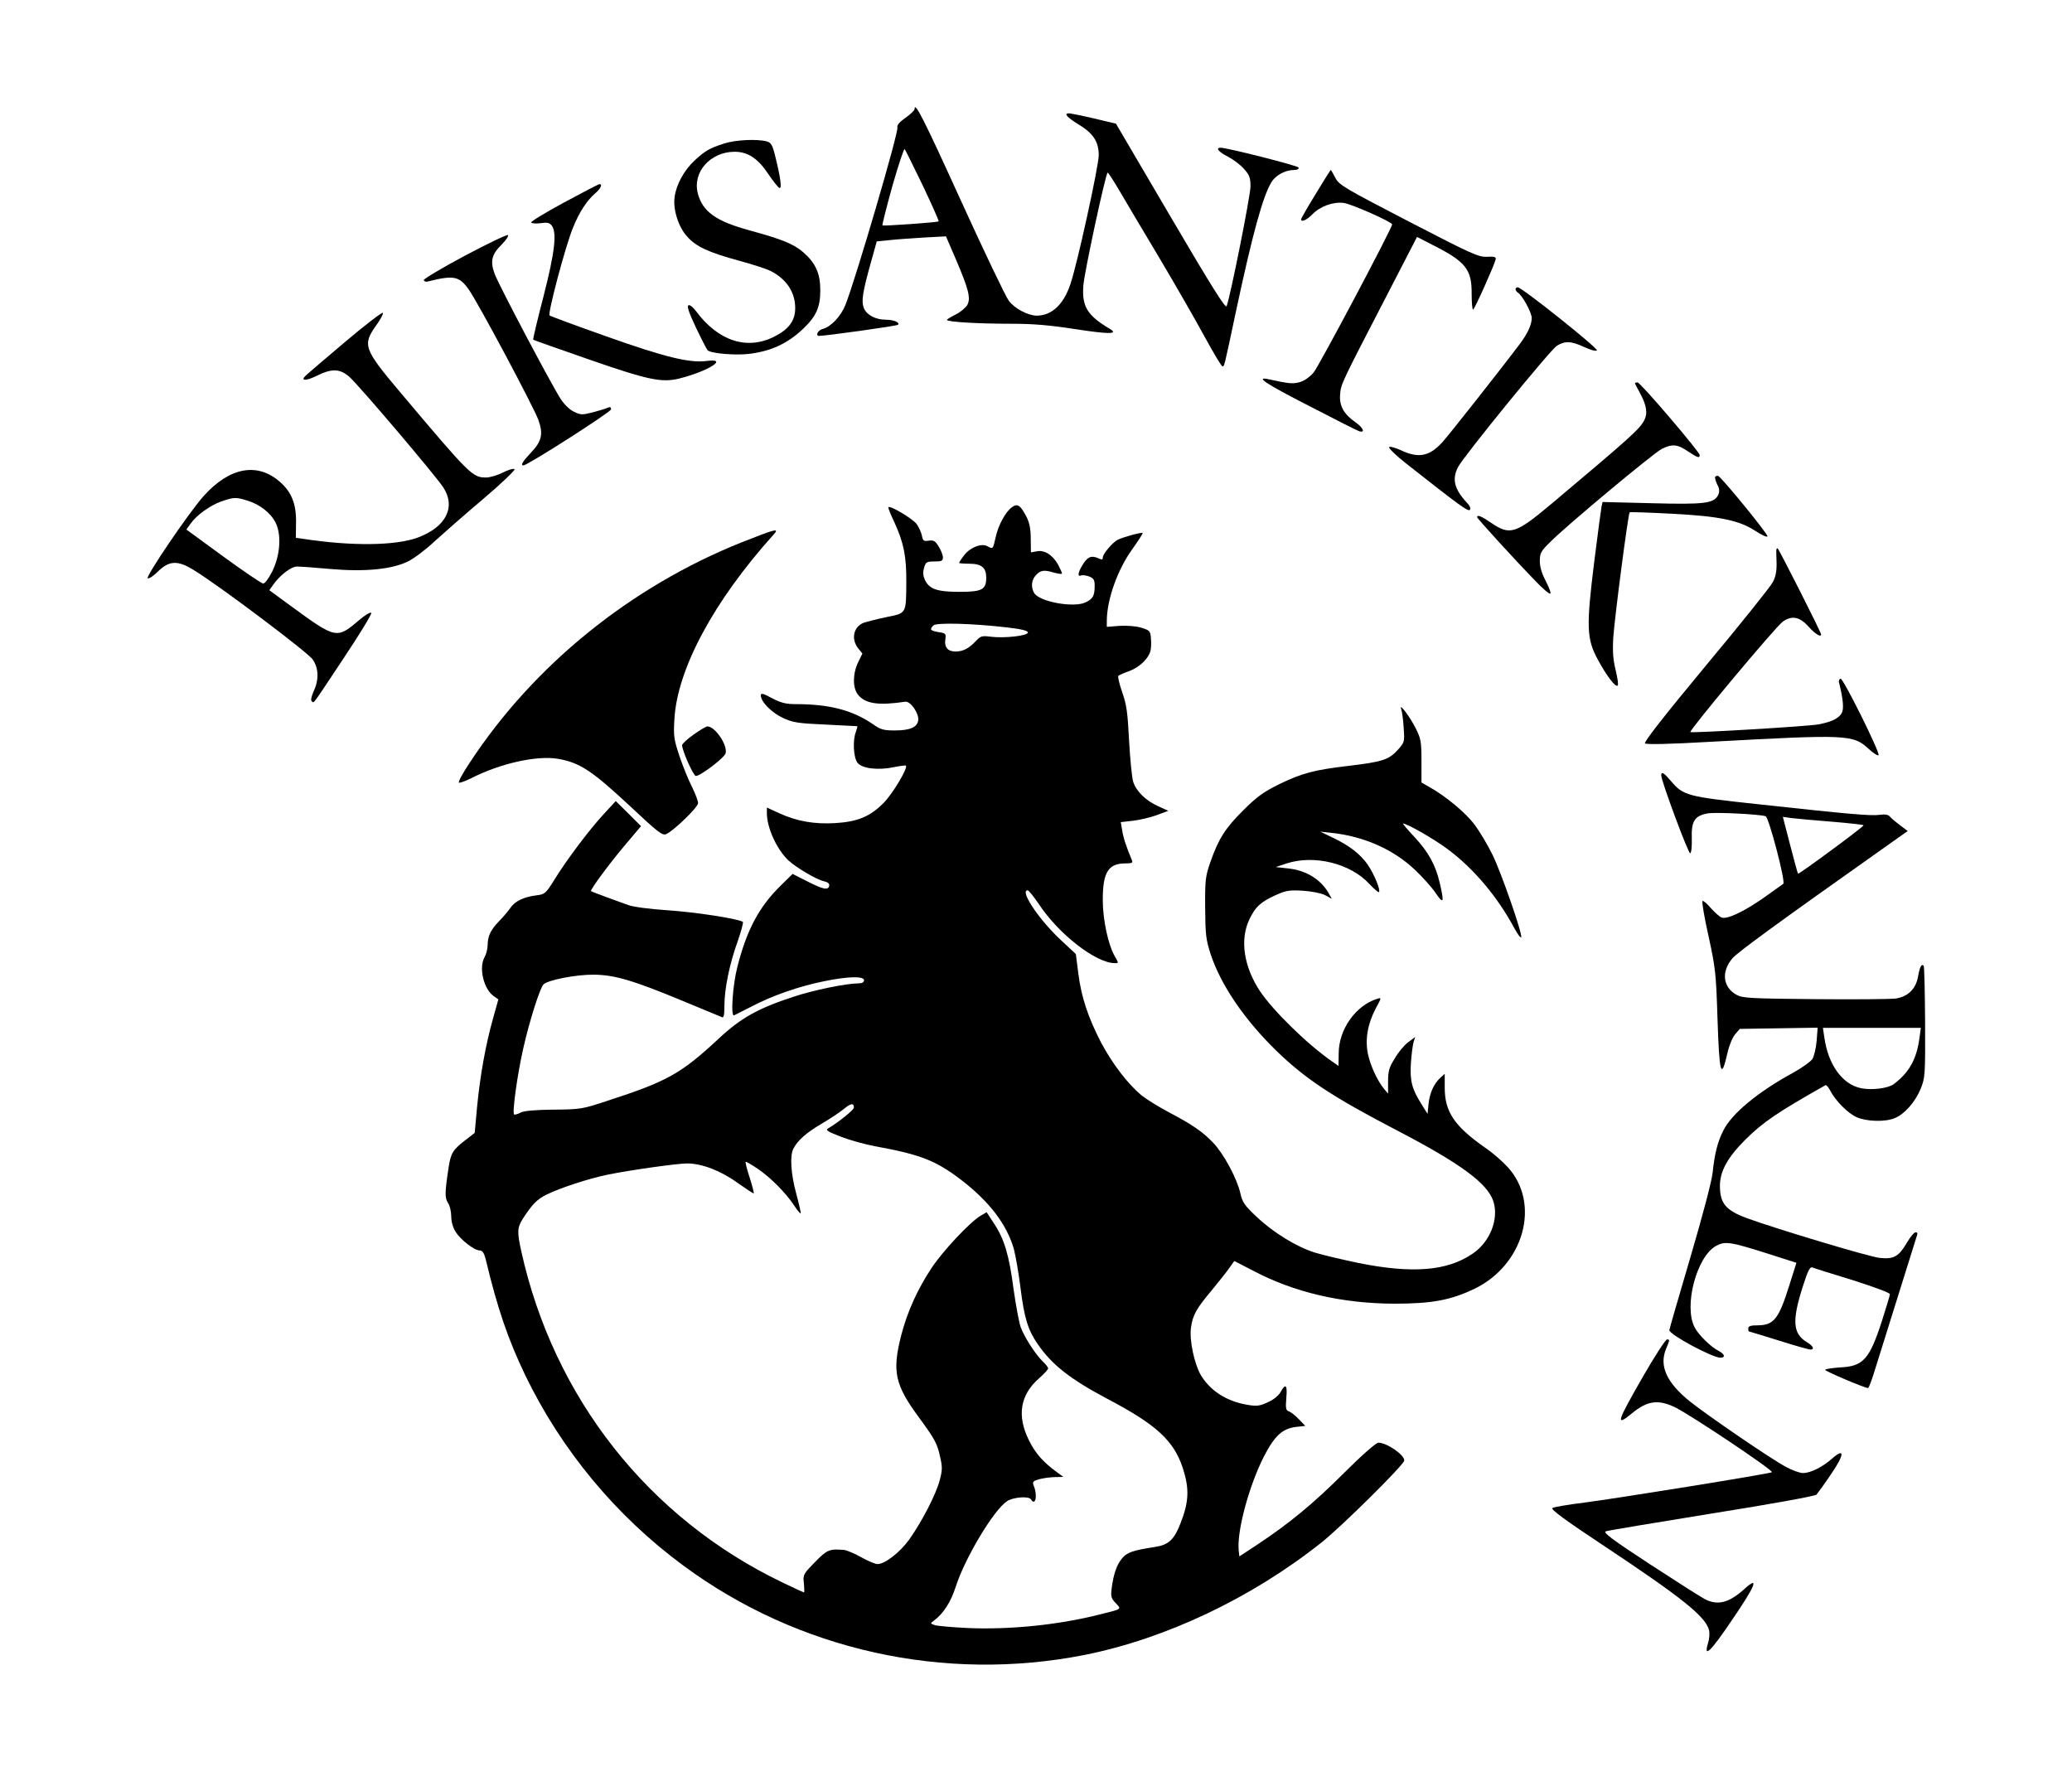 <?xml version="1.0" standalone="no"?>
<!DOCTYPE svg PUBLIC "-//W3C//DTD SVG 20010904//EN"
 "http://www.w3.org/TR/2001/REC-SVG-20010904/DTD/svg10.dtd">
<svg version="1.0" xmlns="http://www.w3.org/2000/svg"
 width="1024pt" height="885pt" viewBox="0 0 1024 885"
 preserveAspectRatio="xMidYMid meet">

<g transform="translate(0,885) scale(0.1,-0.1)"
fill="#000000" stroke="none">
<path d="M4520 8311 c0 -6 -20 -26 -45 -43 -31 -22 -43 -37 -40 -48 7 -22
-206 -749 -257 -877 -22 -56 -72 -109 -113 -119 -22 -5 -37 -34 -17 -34 32 0
385 49 390 55 11 11 -22 25 -61 25 -50 0 -95 24 -108 58 -13 33 -6 77 33 218
l31 111 61 6 c33 4 111 9 171 13 l110 6 47 -109 c65 -152 77 -197 58 -231 -9
-14 -34 -35 -58 -47 -23 -11 -42 -23 -42 -26 0 -10 153 -19 315 -19 114 0 192
-7 322 -27 163 -25 212 -25 169 1 -113 67 -140 111 -132 216 5 64 108 545 120
557 2 2 28 -38 58 -89 30 -51 118 -200 196 -330 78 -131 178 -305 223 -388 45
-82 85 -150 90 -150 10 0 6 -18 68 275 82 383 132 564 174 634 21 35 69 61
113 61 15 0 24 5 22 12 -3 9 -345 96 -385 98 -28 0 -10 -21 35 -44 27 -14 63
-41 80 -61 27 -30 32 -44 32 -86 0 -46 -100 -547 -118 -592 -5 -14 -75 98
-277 442 l-270 460 -110 26 c-60 14 -116 25 -122 25 -27 0 -11 -19 46 -54 74
-45 101 -86 101 -153 0 -53 -106 -538 -140 -637 -34 -102 -93 -156 -167 -156
-44 1 -108 35 -137 73 -15 19 -121 241 -236 493 -185 407 -230 495 -230 455z
m41 -379 c45 -95 80 -174 78 -176 -5 -5 -273 -24 -278 -20 -2 2 20 89 49 194
30 104 57 187 61 183 4 -5 44 -86 90 -181z"/>
<path d="M3580 8141 c-73 -23 -95 -36 -147 -84 -52 -48 -91 -119 -99 -181 -9
-60 19 -148 61 -194 45 -51 104 -78 252 -119 68 -18 141 -42 161 -52 79 -40
122 -105 122 -184 0 -62 -32 -105 -104 -141 -135 -68 -277 -21 -386 126 -16
21 -31 33 -38 29 -8 -5 4 -39 38 -111 27 -57 53 -107 57 -111 16 -16 138 -26
204 -18 109 13 191 51 267 123 66 62 86 108 86 191 0 84 -23 135 -85 189 -48
41 -106 64 -263 107 -166 45 -233 92 -257 182 -28 105 60 206 181 207 66 0
116 -33 167 -110 24 -36 49 -67 55 -69 13 -4 6 49 -20 154 -14 58 -21 70 -42
76 -47 13 -155 8 -210 -10z"/>
<path d="M6502 7891 c-40 -65 -72 -121 -72 -125 0 -16 29 -3 55 24 38 40 104
64 156 57 38 -5 239 -94 239 -106 0 -19 -362 -701 -388 -732 -21 -24 -47 -42
-70 -48 -34 -9 -53 -7 -149 14 -76 17 -21 -20 200 -133 127 -66 238 -122 246
-124 29 -7 18 18 -20 45 -58 40 -81 82 -76 138 4 51 4 51 224 476 l156 302 76
-39 c165 -83 195 -121 194 -242 0 -43 3 -78 7 -78 7 0 104 217 112 249 2 11
-8 14 -43 12 -42 -2 -75 13 -388 175 -320 166 -344 180 -362 216 -11 21 -21
38 -22 38 -2 0 -35 -53 -75 -119z"/>
<path d="M2787 7849 c-92 -50 -165 -94 -162 -99 3 -4 24 -6 47 -3 33 5 44 2
55 -12 26 -36 15 -131 -41 -350 -30 -115 -53 -212 -51 -214 3 -2 127 -46 277
-98 291 -101 358 -115 444 -94 146 37 248 102 136 87 -84 -11 -207 19 -494
121 -150 53 -277 100 -282 104 -10 9 77 338 115 432 31 78 70 137 111 172 26
22 37 45 21 45 -5 0 -83 -41 -176 -91z"/>
<path d="M2297 7586 c-114 -61 -205 -115 -203 -121 2 -5 10 -8 17 -7 131 33
158 28 205 -38 46 -64 323 -584 345 -646 25 -70 16 -106 -38 -162 -40 -43 -52
-62 -36 -62 20 0 433 264 433 277 0 11 -5 13 -17 8 -10 -5 -43 -15 -74 -23
-51 -13 -60 -13 -92 3 -22 10 -48 36 -66 63 -52 82 -310 571 -327 620 -22 61
-14 95 35 143 21 21 35 42 32 47 -3 5 -99 -41 -214 -102z"/>
<path d="M7490 7421 c0 -6 5 -13 11 -17 23 -14 69 -99 69 -126 0 -32 -20 -76
-59 -128 -80 -107 -358 -460 -385 -488 -63 -68 -117 -78 -203 -37 -29 13 -55
20 -58 15 -3 -5 34 -41 82 -79 268 -211 308 -240 317 -231 6 6 1 20 -16 37
-61 67 -73 115 -42 175 28 54 456 579 488 599 41 25 70 24 135 -6 30 -14 58
-22 63 -17 9 9 -371 312 -391 312 -6 0 -11 -4 -11 -9z"/>
<path d="M1704 7159 c-98 -83 -185 -157 -193 -165 -28 -27 0 -28 55 -1 74 37
114 35 160 -5 48 -42 427 -489 465 -547 63 -98 13 -196 -127 -248 -109 -40
-325 -43 -566 -6 l-36 5 1 72 c2 94 -21 153 -79 204 -112 99 -250 73 -378 -70
-74 -83 -290 -402 -276 -406 7 -3 29 12 50 33 56 55 98 57 177 8 122 -74 566
-408 589 -443 29 -43 31 -99 4 -157 -12 -27 -15 -45 -9 -49 13 -7 -8 -36 158
214 78 117 139 217 136 223 -4 5 -30 -10 -58 -34 -114 -97 -115 -96 -345 72
l-101 74 19 27 c34 48 89 90 118 90 15 0 89 -5 164 -12 172 -15 303 -2 384 37
30 15 89 59 131 99 43 39 151 134 241 210 90 76 159 143 155 147 -5 5 -31 -3
-57 -16 -27 -14 -65 -25 -84 -25 -67 0 -81 14 -423 420 -182 216 -189 235
-119 333 22 31 36 58 32 61 -5 3 -90 -62 -188 -145z m-482 -783 c61 -18 115
-60 140 -109 30 -60 23 -162 -17 -242 -18 -35 -36 -60 -45 -59 -8 1 -97 61
-197 134 l-182 133 20 28 c30 43 97 91 153 111 62 21 71 22 128 4z"/>
<path d="M8080 6956 c0 -2 11 -23 24 -47 34 -62 40 -102 22 -136 -23 -44 -65
-82 -461 -415 -174 -146 -203 -155 -294 -93 -48 33 -71 43 -71 29 0 -6 180
-204 289 -316 35 -37 68 -65 73 -62 4 3 -6 30 -22 61 -20 38 -30 70 -30 100 0
40 5 49 53 96 83 83 508 437 549 458 51 26 78 24 129 -11 48 -32 59 -36 59
-19 0 16 -293 359 -307 359 -7 0 -13 -2 -13 -4z"/>
<path d="M8477 6494 c-3 -4 1 -20 9 -37 12 -22 13 -35 6 -52 -20 -43 -66 -49
-329 -42 l-243 6 -5 -22 c-2 -12 -19 -134 -36 -272 -40 -322 -38 -382 17 -484
44 -81 88 -140 99 -129 4 4 -1 37 -10 75 -13 52 -16 91 -12 163 7 101 73 609
81 618 3 2 96 -1 208 -7 237 -12 335 -33 415 -86 29 -19 55 -31 58 -26 5 9
-227 293 -244 299 -4 1 -10 0 -14 -4z"/>
<path d="M5002 6344 c-32 -22 -70 -92 -82 -152 -13 -57 -13 -57 -41 -41 -30
15 -84 -6 -114 -45 -14 -18 -25 -35 -25 -38 0 -2 23 -4 50 -4 61 0 84 -19 84
-69 0 -59 -20 -70 -132 -70 -110 0 -149 13 -171 59 -9 20 -11 37 -4 60 8 28
12 31 51 31 35 0 42 3 42 20 0 11 -9 35 -21 54 -17 28 -25 32 -49 29 -25 -4
-29 -1 -34 25 -3 16 -15 41 -25 56 -21 29 -141 99 -141 83 0 -5 13 -38 30 -73
46 -100 60 -170 59 -294 -1 -160 2 -155 -99 -175 -47 -10 -97 -23 -112 -28
-50 -20 -63 -80 -27 -126 l21 -26 -21 -43 c-27 -56 -28 -126 -1 -160 36 -45
100 -55 234 -35 25 4 68 -57 64 -91 -4 -35 -40 -51 -116 -51 -55 0 -70 4 -108
31 -101 69 -214 99 -380 99 -49 0 -74 6 -118 29 -46 25 -56 27 -56 14 0 -31
53 -85 109 -111 49 -23 75 -27 211 -33 85 -4 156 -8 157 -8 1 -1 -2 -13 -7
-27 -17 -43 -12 -129 8 -154 23 -29 104 -38 182 -21 29 6 55 9 57 7 11 -11
-64 -137 -109 -183 -68 -69 -129 -94 -240 -101 -104 -6 -189 9 -275 48 l-63
29 0 -28 c0 -72 49 -179 106 -233 39 -36 139 -95 175 -103 21 -5 29 -12 27
-23 -5 -23 -30 -18 -112 24 l-69 35 -59 -58 c-107 -105 -168 -220 -214 -402
-23 -89 -34 -247 -16 -239 4 2 43 22 87 44 105 55 233 99 355 124 121 25 200
27 200 5 0 -10 -10 -15 -28 -15 -58 0 -221 -33 -320 -66 -175 -57 -261 -105
-370 -207 -187 -174 -254 -211 -549 -307 -124 -41 -133 -43 -268 -44 -91 -1
-148 -6 -163 -15 -13 -7 -27 -11 -31 -9 -11 4 15 194 45 327 31 137 82 297
100 316 23 22 162 49 249 48 102 -1 194 -28 435 -128 102 -42 191 -79 198 -82
9 -4 12 11 12 55 0 83 25 208 65 318 18 52 30 96 26 98 -25 16 -234 48 -368
57 -90 6 -175 17 -198 26 -22 8 -71 26 -110 40 -38 14 -72 27 -74 29 -6 5 88
133 170 230 l77 91 -62 62 -63 62 -58 -63 c-70 -75 -186 -229 -246 -327 -42
-67 -46 -71 -89 -76 -62 -8 -105 -29 -127 -61 -10 -15 -35 -45 -56 -66 -43
-45 -57 -74 -57 -121 -1 -18 -7 -43 -15 -57 -30 -52 -5 -158 45 -193 l23 -16
-26 -93 c-37 -131 -64 -283 -79 -436 l-12 -131 -49 -38 c-59 -46 -69 -62 -80
-133 -19 -125 -19 -150 -3 -175 9 -13 16 -43 16 -66 0 -25 8 -55 21 -76 25
-40 93 -93 120 -93 13 0 21 -12 29 -42 59 -247 111 -397 195 -573 179 -371
449 -697 783 -943 566 -418 1288 -578 1982 -441 401 80 825 281 1170 555 101
80 410 386 410 406 0 29 -87 88 -128 88 -11 0 -81 -61 -168 -148 -153 -153
-271 -250 -429 -355 l-90 -59 -3 27 c-11 93 50 321 125 468 53 102 91 137 159
145 l45 5 -32 33 c-18 19 -40 36 -50 39 -14 5 -16 15 -12 65 6 66 -3 76 -29
29 -11 -18 -36 -38 -64 -50 -40 -18 -53 -20 -104 -11 -101 18 -180 70 -226
147 -32 56 -57 174 -48 234 9 63 26 93 104 186 36 44 76 94 88 112 l22 31 93
-48 c202 -107 438 -162 697 -163 186 0 278 17 396 73 245 118 329 420 167 600
-25 28 -75 72 -112 97 -153 107 -201 178 -201 297 l0 69 -21 -19 c-32 -29 -53
-74 -59 -129 l-5 -50 -31 50 c-47 74 -57 116 -51 204 3 42 9 87 13 101 l8 25
-35 -26 c-19 -14 -49 -50 -66 -80 -28 -44 -33 -63 -33 -114 l0 -60 -21 25
c-34 43 -66 113 -79 173 -14 71 -1 148 40 225 28 51 28 53 7 46 -106 -32 -191
-151 -191 -270 l-1 -62 -30 21 c-123 85 -293 251 -359 350 -79 120 -99 253
-52 352 29 62 55 87 130 121 51 23 67 26 135 22 45 -3 90 -12 110 -22 l33 -18
-18 32 c-39 65 -110 109 -197 118 l-62 7 54 18 c136 44 315 0 408 -101 23 -25
45 -43 48 -41 9 10 -23 87 -55 135 -37 53 -92 96 -175 135 l-60 29 55 -6 c160
-17 305 -81 412 -182 39 -37 86 -89 104 -117 39 -56 42 -46 19 53 -21 89 -56
152 -126 227 -34 36 -58 65 -55 65 20 0 153 -76 221 -127 128 -95 246 -235
330 -392 16 -29 31 -49 33 -43 6 19 -98 318 -142 408 -24 49 -64 116 -89 149
-44 59 -142 140 -222 185 l-40 23 0 106 c0 96 -3 111 -28 161 -29 58 -85 132
-72 95 4 -11 10 -52 12 -91 5 -71 5 -72 -30 -111 -44 -48 -75 -58 -243 -78
-170 -20 -230 -36 -343 -91 -77 -38 -110 -62 -176 -128 -89 -88 -123 -141
-163 -256 -24 -69 -27 -87 -26 -225 1 -134 4 -159 27 -230 50 -153 169 -327
328 -481 143 -138 275 -225 592 -390 315 -164 448 -262 477 -350 29 -88 -16
-203 -104 -261 -125 -85 -298 -98 -561 -45 -82 17 -179 40 -215 51 -91 28
-208 100 -289 177 -60 56 -71 72 -81 117 -17 74 -83 196 -134 249 -52 55 -105
91 -221 152 -49 26 -110 64 -134 83 -68 57 -143 155 -199 260 -65 126 -98 225
-113 343 l-12 95 -75 70 c-109 102 -204 245 -163 245 5 0 30 -31 55 -68 98
-149 283 -292 376 -292 19 0 19 0 0 33 -33 56 -60 182 -60 279 0 137 27 181
112 181 32 0 38 3 32 16 -27 64 -43 112 -48 147 l-7 41 62 7 c34 4 87 17 117
28 l56 21 -49 22 c-63 28 -111 76 -125 123 -6 21 -15 111 -20 202 -7 138 -12
177 -34 239 -14 41 -23 78 -19 81 5 4 29 15 55 24 49 18 94 61 104 100 3 13 4
40 2 62 -3 36 -6 39 -48 52 -27 8 -70 11 -107 9 l-63 -5 0 32 c1 104 53 251
126 352 30 42 53 78 51 80 -5 5 -99 -21 -124 -34 -27 -15 -73 -70 -73 -88 0
-11 -5 -11 -24 -2 -33 14 -52 6 -76 -34 -23 -38 -26 -60 -7 -52 8 3 26 0 40
-5 22 -9 27 -17 27 -45 0 -49 -8 -65 -43 -82 -57 -30 -234 2 -257 47 -16 29
-12 64 10 87 23 24 39 27 89 12 19 -5 37 -8 39 -5 2 2 -7 22 -19 45 -28 49
-69 74 -107 65 l-27 -5 -1 67 c0 49 -6 79 -21 109 -30 57 -44 67 -71 48z m-24
-595 c70 -8 102 -16 102 -25 0 -16 -113 -29 -182 -21 -45 6 -52 4 -76 -22 -34
-36 -63 -51 -100 -51 -38 0 -56 22 -50 60 4 28 2 31 -34 36 -41 7 -45 13 -25
33 14 15 195 10 365 -10z m-758 -2373 c0 -11 -74 -71 -126 -102 -16 -9 -7 -15
62 -42 44 -17 120 -38 169 -47 224 -41 298 -70 421 -163 142 -108 230 -223
265 -346 9 -35 24 -123 33 -195 18 -143 36 -204 84 -273 71 -104 163 -175 346
-272 240 -126 327 -206 371 -340 34 -104 31 -168 -11 -275 -31 -80 -59 -106
-124 -116 -111 -17 -140 -27 -164 -56 -27 -32 -43 -78 -52 -149 -5 -39 -3 -49
20 -73 29 -31 34 -28 -79 -56 -204 -52 -447 -76 -653 -67 -78 4 -152 10 -164
15 -21 7 -21 8 -2 22 46 34 83 91 107 166 45 142 189 382 254 424 30 20 108
26 118 9 21 -35 34 16 15 64 -9 23 -7 26 28 36 20 5 55 10 77 10 l40 1 -30 22
c-71 52 -107 93 -140 159 -60 121 -44 224 51 307 24 21 44 43 44 48 0 5 -11
20 -25 33 -37 35 -93 122 -111 172 -8 24 -24 108 -35 188 -22 168 -46 248 -97
324 l-36 55 -29 -17 c-52 -30 -186 -173 -242 -257 -71 -107 -121 -218 -151
-334 -46 -180 -32 -245 91 -411 71 -97 87 -125 99 -181 14 -59 14 -72 0 -125
-18 -69 -86 -201 -150 -292 -47 -65 -121 -122 -157 -122 -11 0 -48 15 -81 34
-34 19 -72 35 -86 36 -71 6 -83 1 -143 -61 -58 -59 -59 -62 -54 -105 2 -24 3
-44 0 -44 -2 0 -50 22 -106 49 -662 318 -1131 913 -1291 1638 -21 96 -20 115
8 160 47 72 68 94 117 119 67 33 207 79 304 99 109 22 341 55 391 55 72 0 167
-36 249 -96 43 -30 79 -54 80 -52 2 2 -7 37 -20 78 -14 41 -22 76 -20 78 2 2
30 -14 62 -36 64 -44 135 -116 178 -180 15 -23 30 -41 32 -39 2 2 -8 46 -22
98 -27 100 -32 187 -14 222 21 41 64 79 139 123 41 24 91 57 110 73 35 29 50
31 50 7z"/>
<path d="M3666 6170 c-550 -220 -1029 -608 -1345 -1090 -35 -52 -58 -96 -53
-98 6 -2 32 8 59 21 144 74 324 114 429 97 107 -18 167 -57 349 -226 149 -140
169 -155 188 -146 39 18 157 133 157 153 0 11 -14 47 -30 80 -17 33 -45 101
-62 152 -28 84 -30 100 -25 183 14 248 195 584 490 912 31 34 10 28 -157 -38z"/>
<path d="M8779 6133 c-1 -5 0 -33 1 -64 1 -40 -4 -68 -18 -95 -11 -22 -160
-208 -331 -413 -203 -245 -308 -378 -301 -385 6 -6 119 -4 325 8 679 37 703
36 781 -36 23 -21 45 -35 48 -30 8 13 -176 383 -188 378 -6 -2 -9 -10 -8 -17
18 -70 24 -119 18 -142 -8 -32 -47 -54 -119 -67 -52 -10 -627 -44 -633 -38 -7
8 425 525 457 546 46 32 84 24 130 -28 32 -35 59 -51 59 -35 0 10 -210 425
-215 425 -3 0 -6 -3 -6 -7z"/>
<path d="M3427 5219 c-31 -22 -57 -46 -56 -52 1 -29 56 -152 68 -152 23 0 141
90 147 112 11 40 -52 133 -90 133 -6 0 -37 -18 -69 -41z"/>
<path d="M8210 5018 c0 -28 134 -388 143 -385 6 2 9 33 8 73 -3 86 14 112 78
124 38 7 258 -4 287 -14 16 -6 100 -326 87 -334 -5 -4 -46 -33 -91 -65 -97
-69 -184 -111 -212 -102 -11 3 -35 25 -55 47 -19 23 -38 38 -41 35 -4 -4 9
-82 30 -175 34 -156 37 -185 44 -405 9 -277 18 -308 49 -172 8 37 25 78 38 93
l23 27 193 3 192 3 -5 -65 c-3 -36 -13 -77 -21 -90 -9 -13 -51 -43 -94 -67
-176 -96 -304 -202 -346 -286 -29 -57 -43 -114 -53 -208 -4 -41 -50 -215 -110
-419 -57 -193 -104 -355 -104 -360 0 -22 213 -136 252 -136 27 0 22 18 -9 34
-38 19 -100 80 -118 116 -55 105 10 349 105 402 45 25 71 21 251 -36 l147 -47
-35 -111 c-52 -166 -76 -197 -155 -198 -36 0 -48 -4 -48 -15 0 -8 1 -15 3 -15
1 0 67 -20 147 -45 80 -25 150 -45 157 -45 22 0 14 18 -16 36 -71 42 -76 106
-21 277 25 79 35 97 47 93 9 -4 99 -32 200 -63 100 -32 183 -62 183 -69 0 -6
-18 -65 -39 -131 -62 -192 -93 -226 -208 -231 -40 -3 -73 -8 -73 -12 0 -7 196
-90 212 -90 4 0 21 46 38 103 27 87 193 617 205 655 3 6 -1 12 -8 12 -7 0 -26
-23 -42 -50 -41 -70 -65 -84 -134 -77 -49 4 -517 145 -659 197 -104 39 -132
73 -132 160 0 71 38 140 124 226 87 87 162 138 398 271 4 2 14 -10 23 -27 26
-50 87 -112 130 -131 48 -22 142 -25 189 -5 49 20 102 81 128 145 22 54 23 67
22 329 -1 150 -4 275 -7 279 -11 11 -19 -4 -28 -54 -11 -61 -50 -99 -111 -108
-24 -3 -203 -5 -398 -3 -317 3 -358 5 -387 21 -68 37 -78 113 -22 180 24 29
208 164 771 562 l96 68 -36 27 c-20 15 -43 34 -50 42 -9 12 -24 15 -52 11 -45
-6 -149 3 -607 53 -345 37 -364 42 -425 114 -36 42 -48 49 -48 28z m843 -229
c86 -7 157 -15 157 -18 -1 -8 -321 -244 -324 -239 -2 2 -19 65 -39 142 l-36
139 42 -6 c23 -3 113 -11 200 -18z m433 -1070 c-14 -104 -51 -170 -127 -227
-28 -21 -110 -31 -162 -20 -92 19 -162 116 -181 251 l-7 47 242 0 242 0 -7
-51z"/>
<path d="M8121 2049 c-132 -230 -138 -251 -57 -185 76 63 129 71 212 32 72
-34 490 -313 481 -322 -7 -7 -782 -132 -927 -150 -80 -10 -151 -22 -158 -27
-9 -7 65 -61 261 -191 378 -251 497 -346 513 -412 4 -14 2 -42 -4 -62 -25 -81
11 -47 120 115 115 168 134 218 59 150 -75 -68 -131 -83 -194 -51 -18 9 -139
86 -271 172 -188 123 -235 158 -220 164 11 4 246 43 524 88 278 44 510 86 517
93 6 7 39 52 72 101 67 98 69 133 6 78 -47 -42 -107 -72 -144 -72 -16 0 -53
13 -82 29 -72 37 -397 260 -480 327 -113 92 -150 174 -115 258 19 46 19 46 4
46 -7 -1 -60 -82 -117 -181z"/>
</g>
</svg>
